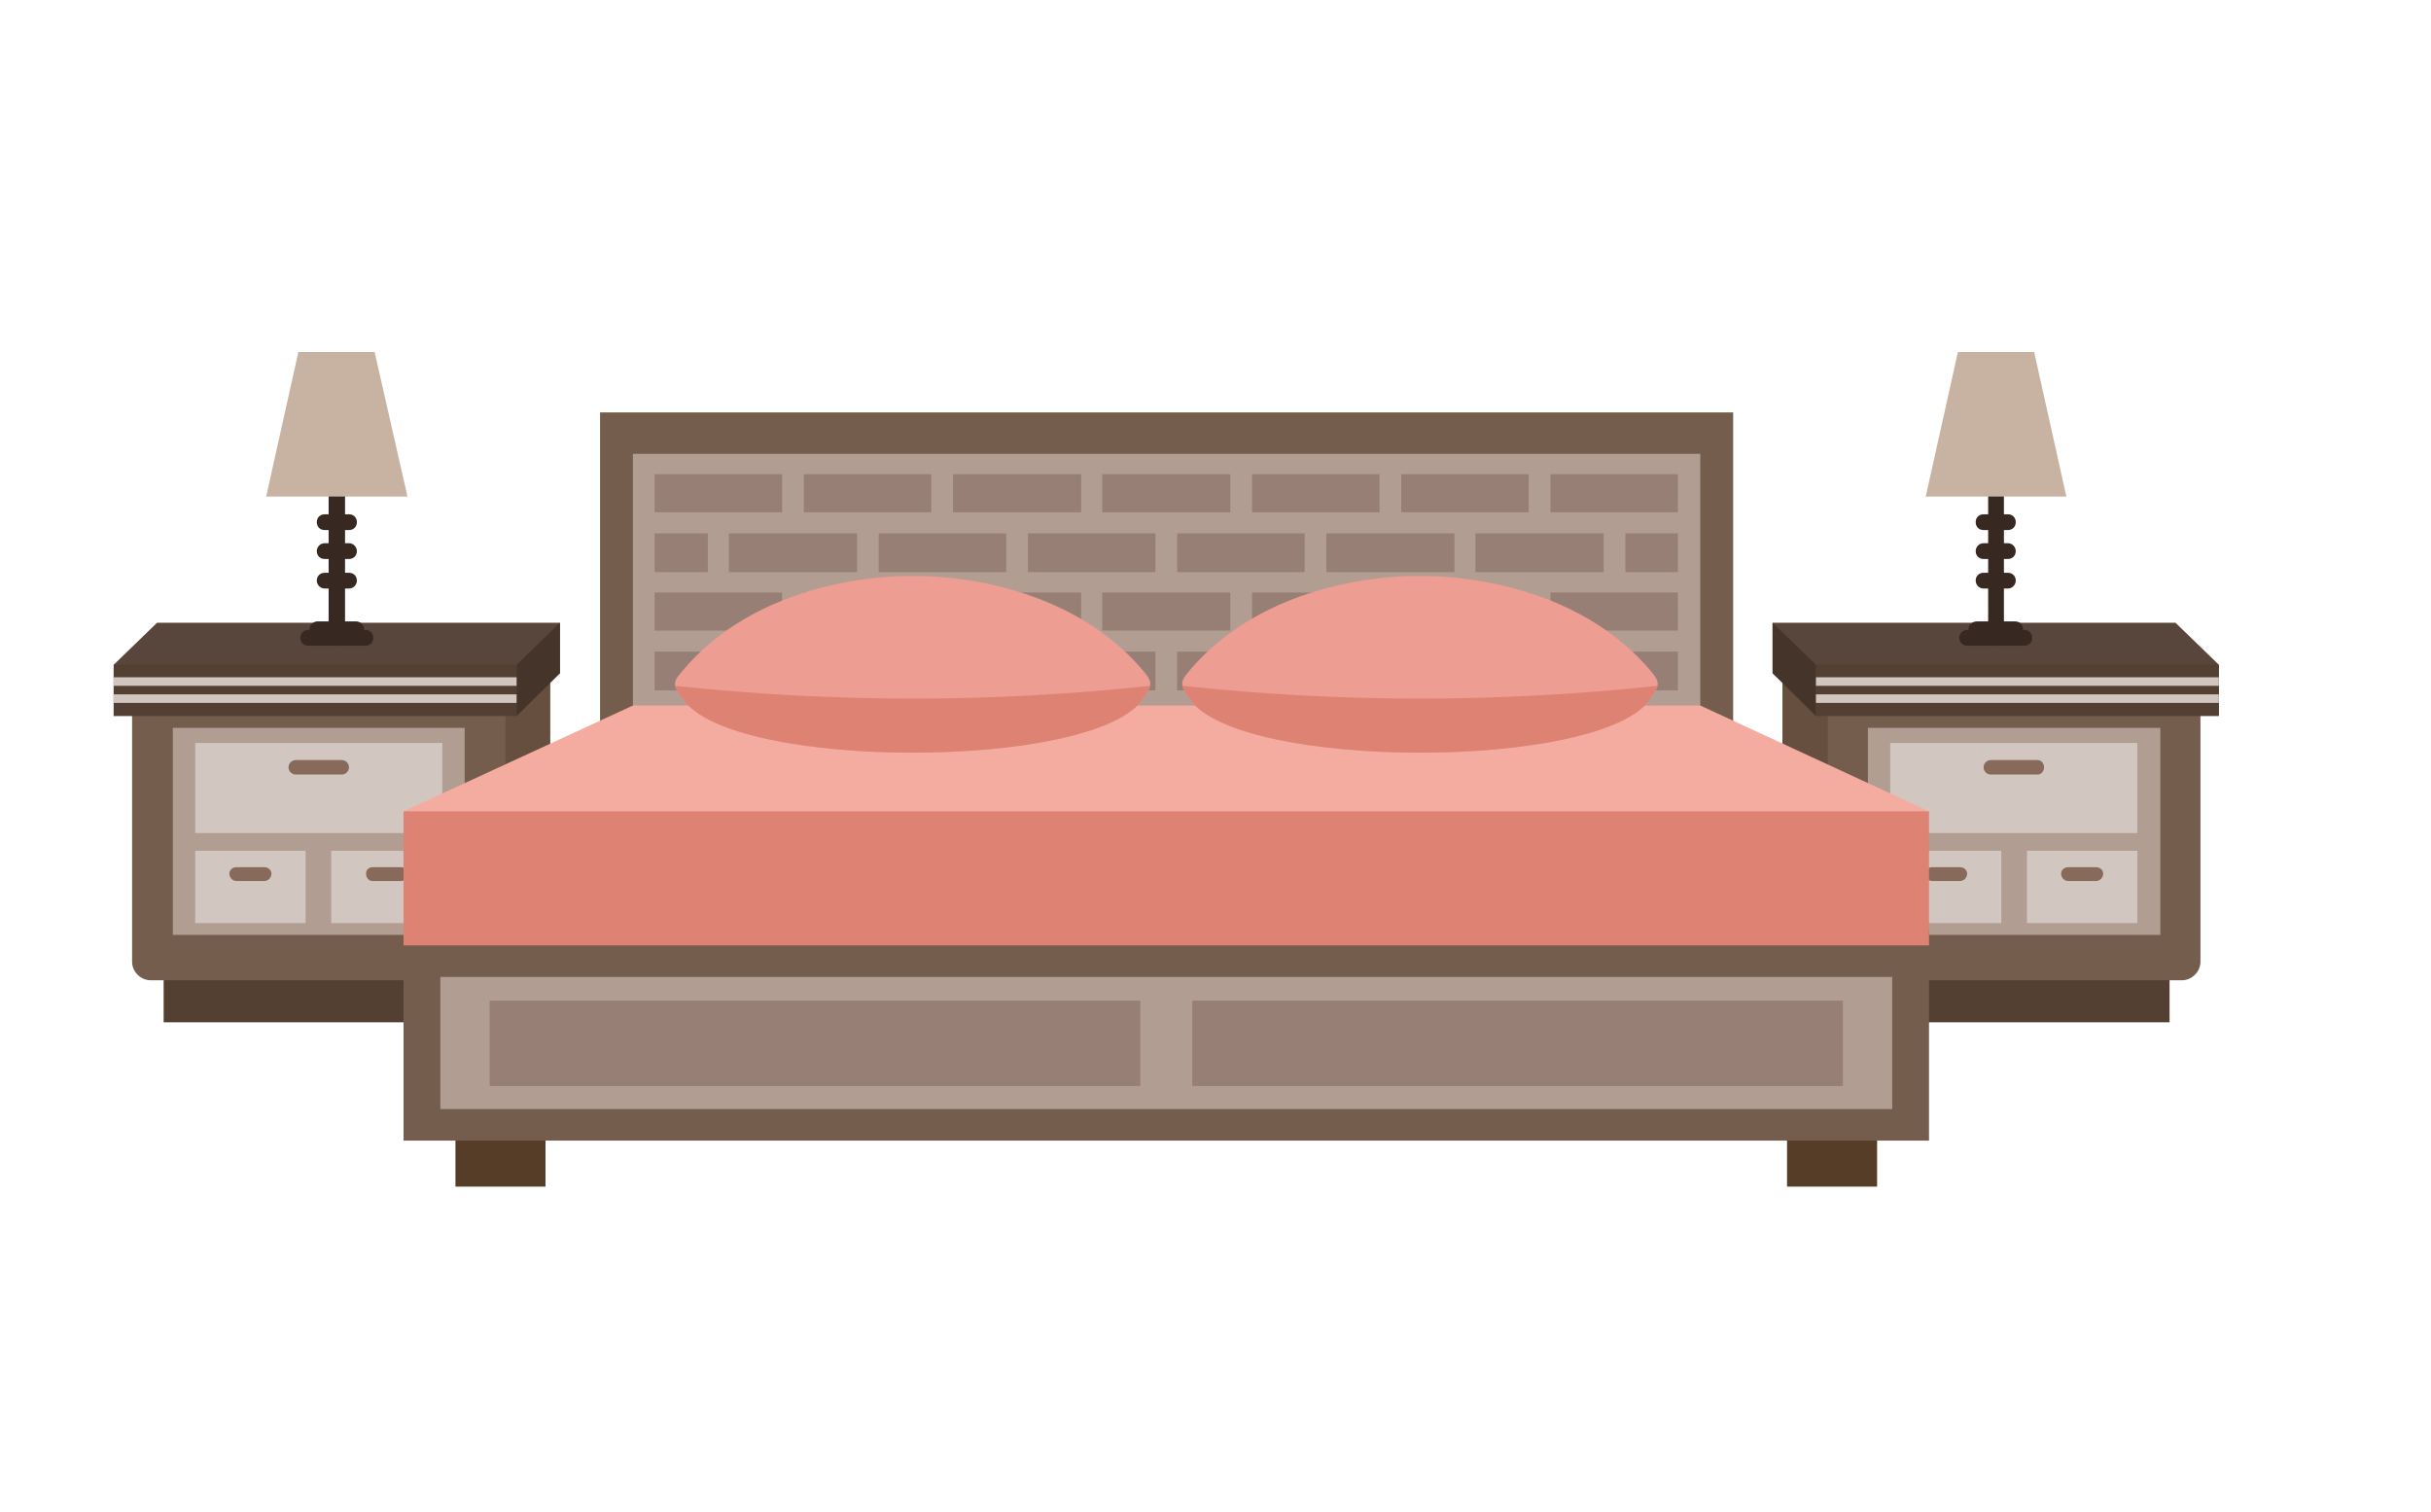 <?xml version="1.0" encoding="utf-8"?>
<svg id="master-artboard" viewBox="0 0 398.295 247.661" version="1.0" xmlns="http://www.w3.org/2000/svg" x="0px" y="0px" width="398.295px" height="247.661px" enable-background="new 0 0 1400 980"><rect id="ee-background" x="0" y="0" width="398.295" height="247.661" style="fill: white; fill-opacity: 0; pointer-events: none;"/>
<g transform="matrix(1, 0, 0, 1, -84.177, -67.342)">
		<path fill-rule="evenodd" clip-rule="evenodd" fill="#3E2F25" d="M381.812,228.815l6.891,6.03l6.678-1.938l-2.048-3.662h32.09&#10;&#9;&#9;&#9;c1.615,0,3.016-4.737,3.016-3.014v0.753l5.277-0.43l0.646-4.307l-7-6.03l0,0c-0.538-0.43-1.184-0.755-1.938-0.755h-41.995&#10;&#9;&#9;&#9;c-1.723,0-3.123,1.4-3.123,3.124v7.646C380.304,227.307,380.949,228.277,381.812,228.815L381.812,228.815z"/>
		<path d="M 388.702 225.801 H 439.638 V 234.845 H 388.702 V 225.801 Z" fill-rule="evenodd" clip-rule="evenodd" fill="#544033"/>
		<path fill-rule="evenodd" clip-rule="evenodd" fill="#904520" d="M377.72,221.276l6.891,5.923l6.678-1.938l-1.94-3.552h44.905&#10;&#9;&#9;&#9;c1.723,0,3.122-1.4,3.122-3.124v-34.243l5.277-0.43l0.538-4.307l-6.891-6.03l0,0c-0.538-0.43-1.186-0.755-2.046-0.755h-54.918&#10;&#9;&#9;&#9;c-1.723,0-3.123,1.4-3.123,3.124v42.642C376.212,219.661,376.857,220.739,377.72,221.276L377.72,221.276z"/>
		<path fill-rule="evenodd" clip-rule="evenodd" fill="#674F3F" d="M377.72,221.276l6.891,5.923l3.77-1.076l-1.184-34.243&#10;&#9;&#9;&#9;l-2.693-11.845l-6.891-6.676c-0.863,0.538-1.4,1.506-1.4,2.584v42.642C376.212,219.661,376.857,220.739,377.72,221.276&#10;&#9;&#9;&#9;L377.72,221.276z"/>
		<path fill-rule="evenodd" clip-rule="evenodd" fill="#745D4C" d="M441.682,179.172h-55.025c-1.723,0-3.014,1.4-3.014,3.016v42.75&#10;&#9;&#9;&#9;c0,1.616,1.291,3.016,3.014,3.016h55.025c1.616,0,3.016-1.4,3.016-3.016v-42.75C444.698,180.573,443.297,179.172,441.682,179.172&#10;&#9;&#9;&#9;L441.682,179.172z"/>
		<path d="M 390.21 186.603 H 438.129 V 220.523 H 390.21 V 186.603 Z" fill-rule="evenodd" clip-rule="evenodd" fill="#B29D92"/>
		<path d="M 393.872 189.079 H 434.36 V 203.833 H 393.872 V 189.079 Z" fill-rule="evenodd" clip-rule="evenodd" fill="#D2C6C0"/>
		<path d="M 393.872 206.74 H 412.07 V 218.585 H 393.872 V 206.74 Z" fill-rule="evenodd" clip-rule="evenodd" fill="#D2C6C0"/>
		<path d="M 416.27 206.74 H 434.361 V 218.585 H 416.27 V 206.74 Z" fill-rule="evenodd" clip-rule="evenodd" fill="#D2C6C0"/>
		<path fill="#876A5A" d="M410.347,194.249c-0.646,0-1.185-0.538-1.185-1.186c0-0.646,0.54-1.183,1.185-1.183h7.646&#10;&#9;&#9;&#9;c0.646,0,1.076,0.538,1.076,1.183c0,0.647-0.43,1.186-1.076,1.186H410.347z"/>
		<path fill="#876A5A" d="M400.763,211.694c-0.646,0-1.183-0.54-1.183-1.186s0.538-1.076,1.183-1.076h4.522&#10;&#9;&#9;&#9;c0.647,0,1.186,0.43,1.186,1.076s-0.538,1.186-1.186,1.186H400.763z"/>
		<path fill="#876A5A" d="M423.053,211.694c-0.646,0-1.184-0.54-1.184-1.186s0.538-1.076,1.184-1.076h4.524&#10;&#9;&#9;&#9;c0.646,0,1.184,0.43,1.184,1.076s-0.538,1.186-1.184,1.186H423.053z"/>
		<path d="M 440.606 177.666 L 447.714 184.665 L 447.714 176.266 L 440.606 169.375 L 374.596 169.375 L 374.596 177.666 Z" fill-rule="evenodd" clip-rule="evenodd" fill="#58453B"/>
		<path d="M 381.704 176.266 H 447.714 V 184.665 H 381.704 V 176.266 Z" fill-rule="evenodd" clip-rule="evenodd" fill="#544033"/>
		<path d="M 374.596 177.666 L 381.704 184.665 L 381.704 176.266 L 374.596 169.375 Z" fill-rule="evenodd" clip-rule="evenodd" fill="#453429"/>
		<path d="M 381.704 178.312 H 447.714 V 179.712 H 381.704 V 178.312 Z" fill-rule="evenodd" clip-rule="evenodd" fill="#D2C6C0"/>
		<path d="M 381.704 181.111 H 447.714 V 182.511 H 381.704 V 181.111 Z" fill-rule="evenodd" clip-rule="evenodd" fill="#D2C6C0"/>
		<path fill="#372921" d="M409.917,147.73c0-0.647,0.538-1.293,1.291-1.293c0.647,0,1.293,0.646,1.293,1.293v24.121&#10;&#9;&#9;&#9;c0,0.753-0.646,1.293-1.293,1.293c-0.753,0-1.291-0.54-1.291-1.293V147.73z"/>
		<path fill="#372921" d="M415.839,170.559c0.753,0,1.291,0.538,1.291,1.292c0,0.753-0.538,1.293-1.291,1.293h-9.369&#10;&#9;&#9;&#9;c-0.646,0-1.293-0.54-1.293-1.293c0-0.755,0.647-1.292,1.293-1.292H415.839z"/>
		<path fill="#372921" d="M413.146,161.191c0.755,0,1.292,0.538,1.292,1.291c0,0.646-0.538,1.292-1.292,1.292h-3.984&#10;&#9;&#9;&#9;c-0.753,0-1.291-0.647-1.291-1.292c0-0.753,0.538-1.291,1.291-1.291H413.146z"/>
		<path fill="#372921" d="M413.146,156.344c0.755,0,1.292,0.646,1.292,1.293c0,0.753-0.538,1.291-1.292,1.291h-3.984&#10;&#9;&#9;&#9;c-0.753,0-1.291-0.538-1.291-1.291c0-0.647,0.538-1.293,1.291-1.293H413.146z"/>
		<path fill="#372921" d="M413.146,151.607c0.755,0,1.292,0.538,1.292,1.291c0,0.755-0.538,1.293-1.292,1.293h-3.984&#10;&#9;&#9;&#9;c-0.753,0-1.291-0.538-1.291-1.293c0-0.753,0.538-1.291,1.291-1.291H413.146z"/>
		<path fill="#372921" d="M414.331,169.16c0.753,0,1.293,0.538,1.293,1.291c0,0.753-0.54,1.293-1.293,1.293h-6.245&#10;&#9;&#9;&#9;c-0.753,0-1.4-0.54-1.4-1.293c0-0.753,0.647-1.291,1.4-1.291H414.331z"/>
		<path d="M 404.962 125.01 L 399.687 148.698 L 411.208 148.698 L 422.73 148.698 L 417.453 125.01 L 411.208 125.01 Z" fill-rule="evenodd" clip-rule="evenodd" fill="#C8B3A3"/>
	</g><path fill-rule="evenodd" clip-rule="evenodd" fill="#3E2F25" d="M168.707,228.815l-6.893,6.03l-6.568-1.938l1.938-3.662h-31.982&#10;&#9;&#9;&#9;c-1.723,0-3.122-4.737-3.122-3.014v0.753l-5.277-0.43l-0.538-4.307l6.891-6.03l0,0c0.538-0.43,1.186-0.755,2.046-0.755h41.997&#10;&#9;&#9;&#9;c1.615,0,3.016,1.4,3.016,3.124v7.646C170.215,227.307,169.675,228.277,168.707,228.815L168.707,228.815z" transform="matrix(1, 0, 0, 1, -84.177, -67.342)"/><path d="M 110.988 225.801 H 161.814 V 234.845 H 110.988 V 225.801 Z" fill-rule="evenodd" clip-rule="evenodd" fill="#544033" transform="matrix(1, 0, 0, 1, -84.177, -67.342)"/><path fill-rule="evenodd" clip-rule="evenodd" fill="#904520" d="M172.799,221.276l-6.893,5.923l-6.676-1.938l2.046-3.552h-45.011&#10;&#9;&#9;&#9;c-1.724,0-3.124-1.4-3.124-3.124v-34.243l-5.277-0.43l-0.538-4.307l6.893-6.03l0,0c0.538-0.43,1.291-0.755,2.046-0.755h54.918&#10;&#9;&#9;&#9;c1.723,0,3.123,1.4,3.123,3.124v42.642C174.307,219.661,173.659,220.739,172.799,221.276L172.799,221.276z" transform="matrix(1, 0, 0, 1, -84.177, -67.342)"/><path fill-rule="evenodd" clip-rule="evenodd" fill="#674F3F" d="M172.799,221.276l-6.893,5.923l-3.768-1.076l1.291-34.243&#10;&#9;&#9;&#9;l2.586-11.845l6.891-6.676c0.861,0.538,1.4,1.506,1.4,2.584v42.642C174.307,219.661,173.659,220.739,172.799,221.276&#10;&#9;&#9;&#9;L172.799,221.276z" transform="matrix(1, 0, 0, 1, -84.177, -67.342)"/><path fill-rule="evenodd" clip-rule="evenodd" fill="#745D4C" d="M108.835,179.172h55.025c1.723,0,3.124,1.4,3.124,3.016v42.75&#10;&#9;&#9;&#9;c0,1.616-1.401,3.016-3.124,3.016h-55.025c-1.616,0-3.015-1.4-3.015-3.016v-42.75C105.82,180.573,107.219,179.172,108.835,179.172&#10;&#9;&#9;&#9;L108.835,179.172z" transform="matrix(1, 0, 0, 1, -84.177, -67.342)"/><path d="M 112.496 186.603 H 160.308 V 220.523 H 112.496 V 186.603 Z" fill-rule="evenodd" clip-rule="evenodd" fill="#B29D92" transform="matrix(1, 0, 0, 1, -84.177, -67.342)"/><path d="M 116.158 189.079 H 156.646 V 203.833 H 116.158 V 189.079 Z" fill-rule="evenodd" clip-rule="evenodd" fill="#D2C6C0" transform="matrix(1, 0, 0, 1, -84.177, -67.342)"/><path d="M 138.448 206.74 H 156.646 V 218.585 H 138.448 V 206.74 Z" fill-rule="evenodd" clip-rule="evenodd" fill="#D2C6C0" transform="matrix(1, 0, 0, 1, -84.177, -67.342)"/><path d="M 116.158 206.74 H 134.249 V 218.585 H 116.158 V 206.74 Z" fill-rule="evenodd" clip-rule="evenodd" fill="#D2C6C0" transform="matrix(1, 0, 0, 1, -84.177, -67.342)"/><path fill="#876A5A" d="M140.171,194.249c0.646,0,1.183-0.538,1.183-1.186c0-0.646-0.538-1.183-1.183-1.183h-7.539&#10;&#9;&#9;&#9;c-0.647,0-1.185,0.538-1.185,1.183c0,0.647,0.538,1.186,1.185,1.186H140.171z" transform="matrix(1, 0, 0, 1, -84.177, -67.342)"/><path fill="#876A5A" d="M149.861,211.694c0.647,0,1.078-0.54,1.078-1.186s-0.43-1.076-1.078-1.076h-4.63&#10;&#9;&#9;&#9;c-0.646,0-1.076,0.43-1.076,1.076s0.43,1.186,1.076,1.186H149.861z" transform="matrix(1, 0, 0, 1, -84.177, -67.342)"/><path fill="#876A5A" d="M127.463,211.694c0.647,0,1.185-0.54,1.185-1.186s-0.538-1.076-1.185-1.076h-4.522&#10;&#9;&#9;&#9;c-0.646,0-1.184,0.43-1.184,1.076s0.538,1.186,1.184,1.186H127.463z" transform="matrix(1, 0, 0, 1, -84.177, -67.342)"/><path d="M 109.913 177.666 L 102.805 184.665 L 102.805 176.266 L 109.913 169.375 L 175.921 169.375 L 175.921 177.666 Z" fill-rule="evenodd" clip-rule="evenodd" fill="#58453B" transform="matrix(1, 0, 0, 1, -84.177, -67.342)"/><path d="M 102.805 176.266 H 168.815 V 184.665 H 102.805 V 176.266 Z" fill-rule="evenodd" clip-rule="evenodd" fill="#544033" transform="matrix(1, 0, 0, 1, -84.177, -67.342)"/><path d="M 175.921 177.666 L 168.814 184.665 L 168.814 176.266 L 175.921 169.375 Z" fill-rule="evenodd" clip-rule="evenodd" fill="#453429" transform="matrix(1, 0, 0, 1, -84.177, -67.342)"/><path d="M 102.805 178.312 H 168.815 V 179.712 H 102.805 V 178.312 Z" fill-rule="evenodd" clip-rule="evenodd" fill="#D2C6C0" transform="matrix(1, 0, 0, 1, -84.177, -67.342)"/><path d="M 102.805 181.111 H 168.815 V 182.511 H 102.805 V 181.111 Z" fill-rule="evenodd" clip-rule="evenodd" fill="#D2C6C0" transform="matrix(1, 0, 0, 1, -84.177, -67.342)"/><path fill="#372921" d="M138.018,147.73c0-0.647,0.646-1.293,1.291-1.293c0.753,0,1.4,0.646,1.4,1.293v24.121&#10;&#9;&#9;&#9;c0,0.753-0.647,1.293-1.4,1.293c-0.646,0-1.291-0.54-1.291-1.293V147.73z" transform="matrix(1, 0, 0, 1, -84.177, -67.342)"/><path fill="#372921" d="M144.046,170.559c0.755,0,1.293,0.538,1.293,1.292c0,0.753-0.538,1.293-1.293,1.293h-9.367&#10;&#9;&#9;&#9;c-0.753,0-1.292-0.54-1.292-1.293c0-0.755,0.54-1.292,1.292-1.292H144.046z" transform="matrix(1, 0, 0, 1, -84.177, -67.342)"/><path fill="#372921" d="M141.354,161.191c0.755,0,1.293,0.538,1.293,1.291c0,0.646-0.538,1.292-1.293,1.292h-3.984&#10;&#9;&#9;&#9;c-0.753,0-1.291-0.647-1.291-1.292c0-0.753,0.538-1.291,1.291-1.291H141.354z" transform="matrix(1, 0, 0, 1, -84.177, -67.342)"/><path fill="#372921" d="M141.354,156.344c0.755,0,1.293,0.646,1.293,1.293c0,0.753-0.538,1.291-1.293,1.291h-3.984&#10;&#9;&#9;&#9;c-0.753,0-1.291-0.538-1.291-1.291c0-0.647,0.538-1.293,1.291-1.293H141.354z" transform="matrix(1, 0, 0, 1, -84.177, -67.342)"/><path fill="#372921" d="M141.354,151.607c0.755,0,1.293,0.538,1.293,1.291c0,0.755-0.538,1.293-1.293,1.293h-3.984&#10;&#9;&#9;&#9;c-0.753,0-1.291-0.538-1.291-1.293c0-0.753,0.538-1.291,1.291-1.291H141.354z" transform="matrix(1, 0, 0, 1, -84.177, -67.342)"/><path fill="#372921" d="M142.54,169.16c0.646,0,1.291,0.538,1.291,1.291c0,0.753-0.646,1.293-1.291,1.293h-6.353&#10;&#9;&#9;&#9;c-0.647,0-1.292-0.54-1.292-1.293c0-0.753,0.646-1.291,1.292-1.291H142.54z" transform="matrix(1, 0, 0, 1, -84.177, -67.342)"/><path d="M 133.063 125.01 L 127.786 148.698 L 139.309 148.698 L 150.939 148.698 L 145.554 125.01 L 139.309 125.01 Z" fill-rule="evenodd" clip-rule="evenodd" fill="#C8B3A3" transform="matrix(1, 0, 0, 1, -84.177, -67.342)"/><path d="M 182.491 134.915 H 368.136 V 214.816 H 182.491 V 134.915 Z" fill-rule="evenodd" clip-rule="evenodd" fill="#745D4C" transform="matrix(1, 0, 0, 1, -84.177, -67.342)"/><path d="M 187.874 141.7 H 362.751 V 197.263 H 187.874 V 141.7 Z" fill-rule="evenodd" clip-rule="evenodd" fill="#B29D92" transform="matrix(1, 0, 0, 1, -84.177, -67.342)"/><path d="M 187.874 182.941 L 150.293 200.279 L 165.476 211.477 L 371.474 215.461 L 400.225 200.279 L 362.751 182.941 L 187.874 182.941 Z" fill-rule="evenodd" clip-rule="evenodd" fill="#F4ABA0" transform="matrix(1, 0, 0, 1, -84.177, -67.342)"/><path d="M 158.8 229.785 H 173.552 V 261.767 H 158.8 V 229.785 Z" fill-rule="evenodd" clip-rule="evenodd" fill="#553D28" transform="matrix(1, 0, 0, 1, -84.177, -67.342)"/><path d="M 376.965 229.785 H 391.719 V 261.767 H 376.965 V 229.785 Z" fill-rule="evenodd" clip-rule="evenodd" fill="#553D28" transform="matrix(1, 0, 0, 1, -84.177, -67.342)"/><path d="M 150.293 219.771 H 400.225 V 254.229 H 150.293 V 219.771 Z" fill-rule="evenodd" clip-rule="evenodd" fill="#745D4C" transform="matrix(1, 0, 0, 1, -84.177, -67.342)"/><path d="M 156.324 227.415 H 394.195 V 249.06 H 156.324 V 227.415 Z" fill-rule="evenodd" clip-rule="evenodd" fill="#B29D92" transform="matrix(1, 0, 0, 1, -84.177, -67.342)"/><path d="M 150.293 200.279 H 400.225 V 222.246 H 150.293 V 200.279 Z" fill-rule="evenodd" clip-rule="evenodd" fill="#DE8274" transform="matrix(1, 0, 0, 1, -84.177, -67.342)"/><path d="M 191.428 145.039 H 212.318 V 151.283 H 191.428 V 145.039 Z" fill-rule="evenodd" clip-rule="evenodd" fill="#977F75" transform="matrix(1, 0, 0, 1, -84.177, -67.342)"/><path d="M 215.871 145.039 H 236.763 V 151.283 H 215.871 V 145.039 Z" fill-rule="evenodd" clip-rule="evenodd" fill="#977F75" transform="matrix(1, 0, 0, 1, -84.177, -67.342)"/><path d="M 240.315 145.039 H 261.315 V 151.283 H 240.315 V 145.039 Z" fill-rule="evenodd" clip-rule="evenodd" fill="#977F75" transform="matrix(1, 0, 0, 1, -84.177, -67.342)"/><path d="M 264.759 145.039 H 285.758 V 151.283 H 264.759 V 145.039 Z" fill-rule="evenodd" clip-rule="evenodd" fill="#977F75" transform="matrix(1, 0, 0, 1, -84.177, -67.342)"/><path d="M 289.312 145.039 H 310.202 V 151.283 H 289.312 V 145.039 Z" fill-rule="evenodd" clip-rule="evenodd" fill="#977F75" transform="matrix(1, 0, 0, 1, -84.177, -67.342)"/><path d="M 313.756 145.039 H 334.646 V 151.283 H 313.756 V 145.039 Z" fill-rule="evenodd" clip-rule="evenodd" fill="#977F75" transform="matrix(1, 0, 0, 1, -84.177, -67.342)"/><path d="M 338.199 145.039 H 359.091 V 151.283 H 338.199 V 145.039 Z" fill-rule="evenodd" clip-rule="evenodd" fill="#977F75" transform="matrix(1, 0, 0, 1, -84.177, -67.342)"/><path d="M 191.428 154.729 H 200.15 V 161.084 H 191.428 V 154.729 Z" fill-rule="evenodd" clip-rule="evenodd" fill="#977F75" transform="matrix(1, 0, 0, 1, -84.177, -67.342)"/><path d="M 203.596 154.729 H 224.595 V 161.084 H 203.596 V 154.729 Z" fill-rule="evenodd" clip-rule="evenodd" fill="#977F75" transform="matrix(1, 0, 0, 1, -84.177, -67.342)"/><path d="M 228.147 154.729 H 249.039 V 161.084 H 228.147 V 154.729 Z" fill-rule="evenodd" clip-rule="evenodd" fill="#977F75" transform="matrix(1, 0, 0, 1, -84.177, -67.342)"/><path d="M 252.591 154.729 H 273.483 V 161.084 H 252.591 V 154.729 Z" fill-rule="evenodd" clip-rule="evenodd" fill="#977F75" transform="matrix(1, 0, 0, 1, -84.177, -67.342)"/><path d="M 277.036 154.729 H 297.926 V 161.084 H 277.036 V 154.729 Z" fill-rule="evenodd" clip-rule="evenodd" fill="#977F75" transform="matrix(1, 0, 0, 1, -84.177, -67.342)"/><path d="M 301.48 154.729 H 322.478 V 161.084 H 301.48 V 154.729 Z" fill-rule="evenodd" clip-rule="evenodd" fill="#977F75" transform="matrix(1, 0, 0, 1, -84.177, -67.342)"/><path d="M 325.924 154.729 H 346.921 V 161.084 H 325.924 V 154.729 Z" fill-rule="evenodd" clip-rule="evenodd" fill="#977F75" transform="matrix(1, 0, 0, 1, -84.177, -67.342)"/><path d="M 350.475 154.729 H 359.091 V 161.084 H 350.475 V 154.729 Z" fill-rule="evenodd" clip-rule="evenodd" fill="#977F75" transform="matrix(1, 0, 0, 1, -84.177, -67.342)"/><path d="M 191.428 164.42 H 212.318 V 170.666 H 191.428 V 164.42 Z" fill-rule="evenodd" clip-rule="evenodd" fill="#977F75" transform="matrix(1, 0, 0, 1, -84.177, -67.342)"/><path d="M 215.871 164.42 H 236.763 V 170.666 H 215.871 V 164.42 Z" fill-rule="evenodd" clip-rule="evenodd" fill="#977F75" transform="matrix(1, 0, 0, 1, -84.177, -67.342)"/><path d="M 240.315 164.42 H 261.315 V 170.666 H 240.315 V 164.42 Z" fill-rule="evenodd" clip-rule="evenodd" fill="#977F75" transform="matrix(1, 0, 0, 1, -84.177, -67.342)"/><path d="M 264.759 164.42 H 285.758 V 170.666 H 264.759 V 164.42 Z" fill-rule="evenodd" clip-rule="evenodd" fill="#977F75" transform="matrix(1, 0, 0, 1, -84.177, -67.342)"/><path d="M 289.312 164.42 H 310.202 V 170.666 H 289.312 V 164.42 Z" fill-rule="evenodd" clip-rule="evenodd" fill="#977F75" transform="matrix(1, 0, 0, 1, -84.177, -67.342)"/><path d="M 313.756 164.42 H 334.646 V 170.666 H 313.756 V 164.42 Z" fill-rule="evenodd" clip-rule="evenodd" fill="#977F75" transform="matrix(1, 0, 0, 1, -84.177, -67.342)"/><path d="M 338.199 164.42 H 359.091 V 170.666 H 338.199 V 164.42 Z" fill-rule="evenodd" clip-rule="evenodd" fill="#977F75" transform="matrix(1, 0, 0, 1, -84.177, -67.342)"/><path d="M 191.428 174.112 H 200.15 V 180.465 H 191.428 V 174.112 Z" fill-rule="evenodd" clip-rule="evenodd" fill="#977F75" transform="matrix(1, 0, 0, 1, -84.177, -67.342)"/><path d="M 203.596 174.112 H 224.595 V 180.465 H 203.596 V 174.112 Z" fill-rule="evenodd" clip-rule="evenodd" fill="#977F75" transform="matrix(1, 0, 0, 1, -84.177, -67.342)"/><path d="M 228.147 174.112 H 249.039 V 180.465 H 228.147 V 174.112 Z" fill-rule="evenodd" clip-rule="evenodd" fill="#977F75" transform="matrix(1, 0, 0, 1, -84.177, -67.342)"/><path d="M 252.591 174.112 H 273.483 V 180.465 H 252.591 V 174.112 Z" fill-rule="evenodd" clip-rule="evenodd" fill="#977F75" transform="matrix(1, 0, 0, 1, -84.177, -67.342)"/><path d="M 277.036 174.112 H 297.926 V 180.465 H 277.036 V 174.112 Z" fill-rule="evenodd" clip-rule="evenodd" fill="#977F75" transform="matrix(1, 0, 0, 1, -84.177, -67.342)"/><path d="M 301.48 174.112 H 322.478 V 180.465 H 301.48 V 174.112 Z" fill-rule="evenodd" clip-rule="evenodd" fill="#977F75" transform="matrix(1, 0, 0, 1, -84.177, -67.342)"/><path d="M 325.924 174.112 H 346.921 V 180.465 H 325.924 V 174.112 Z" fill-rule="evenodd" clip-rule="evenodd" fill="#977F75" transform="matrix(1, 0, 0, 1, -84.177, -67.342)"/><path d="M 350.475 174.112 H 359.091 V 180.465 H 350.475 V 174.112 Z" fill-rule="evenodd" clip-rule="evenodd" fill="#977F75" transform="matrix(1, 0, 0, 1, -84.177, -67.342)"/><path fill-rule="evenodd" clip-rule="evenodd" fill="#ED9D91" d="M316.77,161.729c0,0,24.121-0.97,38.013,15.722&#10;&#9;&#9;&#9;c1.508,1.829,1.185,2.261-0.215,4.415c-7.968,11.738-67.516,11.738-75.485,0c-1.4-2.154-1.723-2.585-0.215-4.415&#10;&#9;&#9;&#9;C292.756,160.759,316.77,161.729,316.77,161.729L316.77,161.729z" transform="matrix(1, 0, 0, 1, -84.177, -67.342)"/><path fill-rule="evenodd" clip-rule="evenodd" fill="#DE8274" d="M277.897,179.712c0.107,0.538,0.538,1.184,1.185,2.154&#10;&#9;&#9;&#9;c7.969,11.738,67.517,11.738,75.485,0c0.647-0.97,1.078-1.616,1.185-2.154C329.693,182.511,303.956,182.511,277.897,179.712&#10;&#9;&#9;&#9;L277.897,179.712z" transform="matrix(1, 0, 0, 1, -84.177, -67.342)"/><path fill-rule="evenodd" clip-rule="evenodd" fill="#ED9D91" d="M233.747,161.729c0,0,24.013-0.97,37.904,15.722&#10;&#9;&#9;&#9;c1.508,1.829,1.186,2.261-0.215,4.415c-7.969,11.738-67.519,11.738-75.379,0c-1.507-2.154-1.829-2.585-0.216-4.415&#10;&#9;&#9;&#9;C209.626,160.759,233.747,161.729,233.747,161.729L233.747,161.729z" transform="matrix(1, 0, 0, 1, -84.177, -67.342)"/><path fill-rule="evenodd" clip-rule="evenodd" fill="#DE8274" d="M194.767,179.712c0.107,0.538,0.538,1.184,1.291,2.154&#10;&#9;&#9;&#9;c7.86,11.738,67.41,11.738,75.379,0c0.646-0.97,1.076-1.616,1.183-2.154C246.563,182.511,220.826,182.511,194.767,179.712&#10;&#9;&#9;&#9;L194.767,179.712z" transform="matrix(1, 0, 0, 1, -84.177, -67.342)"/><path d="M 279.513 231.291 H 386.119 V 245.29 H 279.513 V 231.291 Z" fill-rule="evenodd" clip-rule="evenodd" fill="#977F75" transform="matrix(1, 0, 0, 1, -84.177, -67.342)"/><path d="M 164.4 231.291 H 271.006 V 245.29 H 164.4 V 231.291 Z" fill-rule="evenodd" clip-rule="evenodd" fill="#977F75" transform="matrix(1, 0, 0, 1, -84.177, -67.342)"/>








</svg>